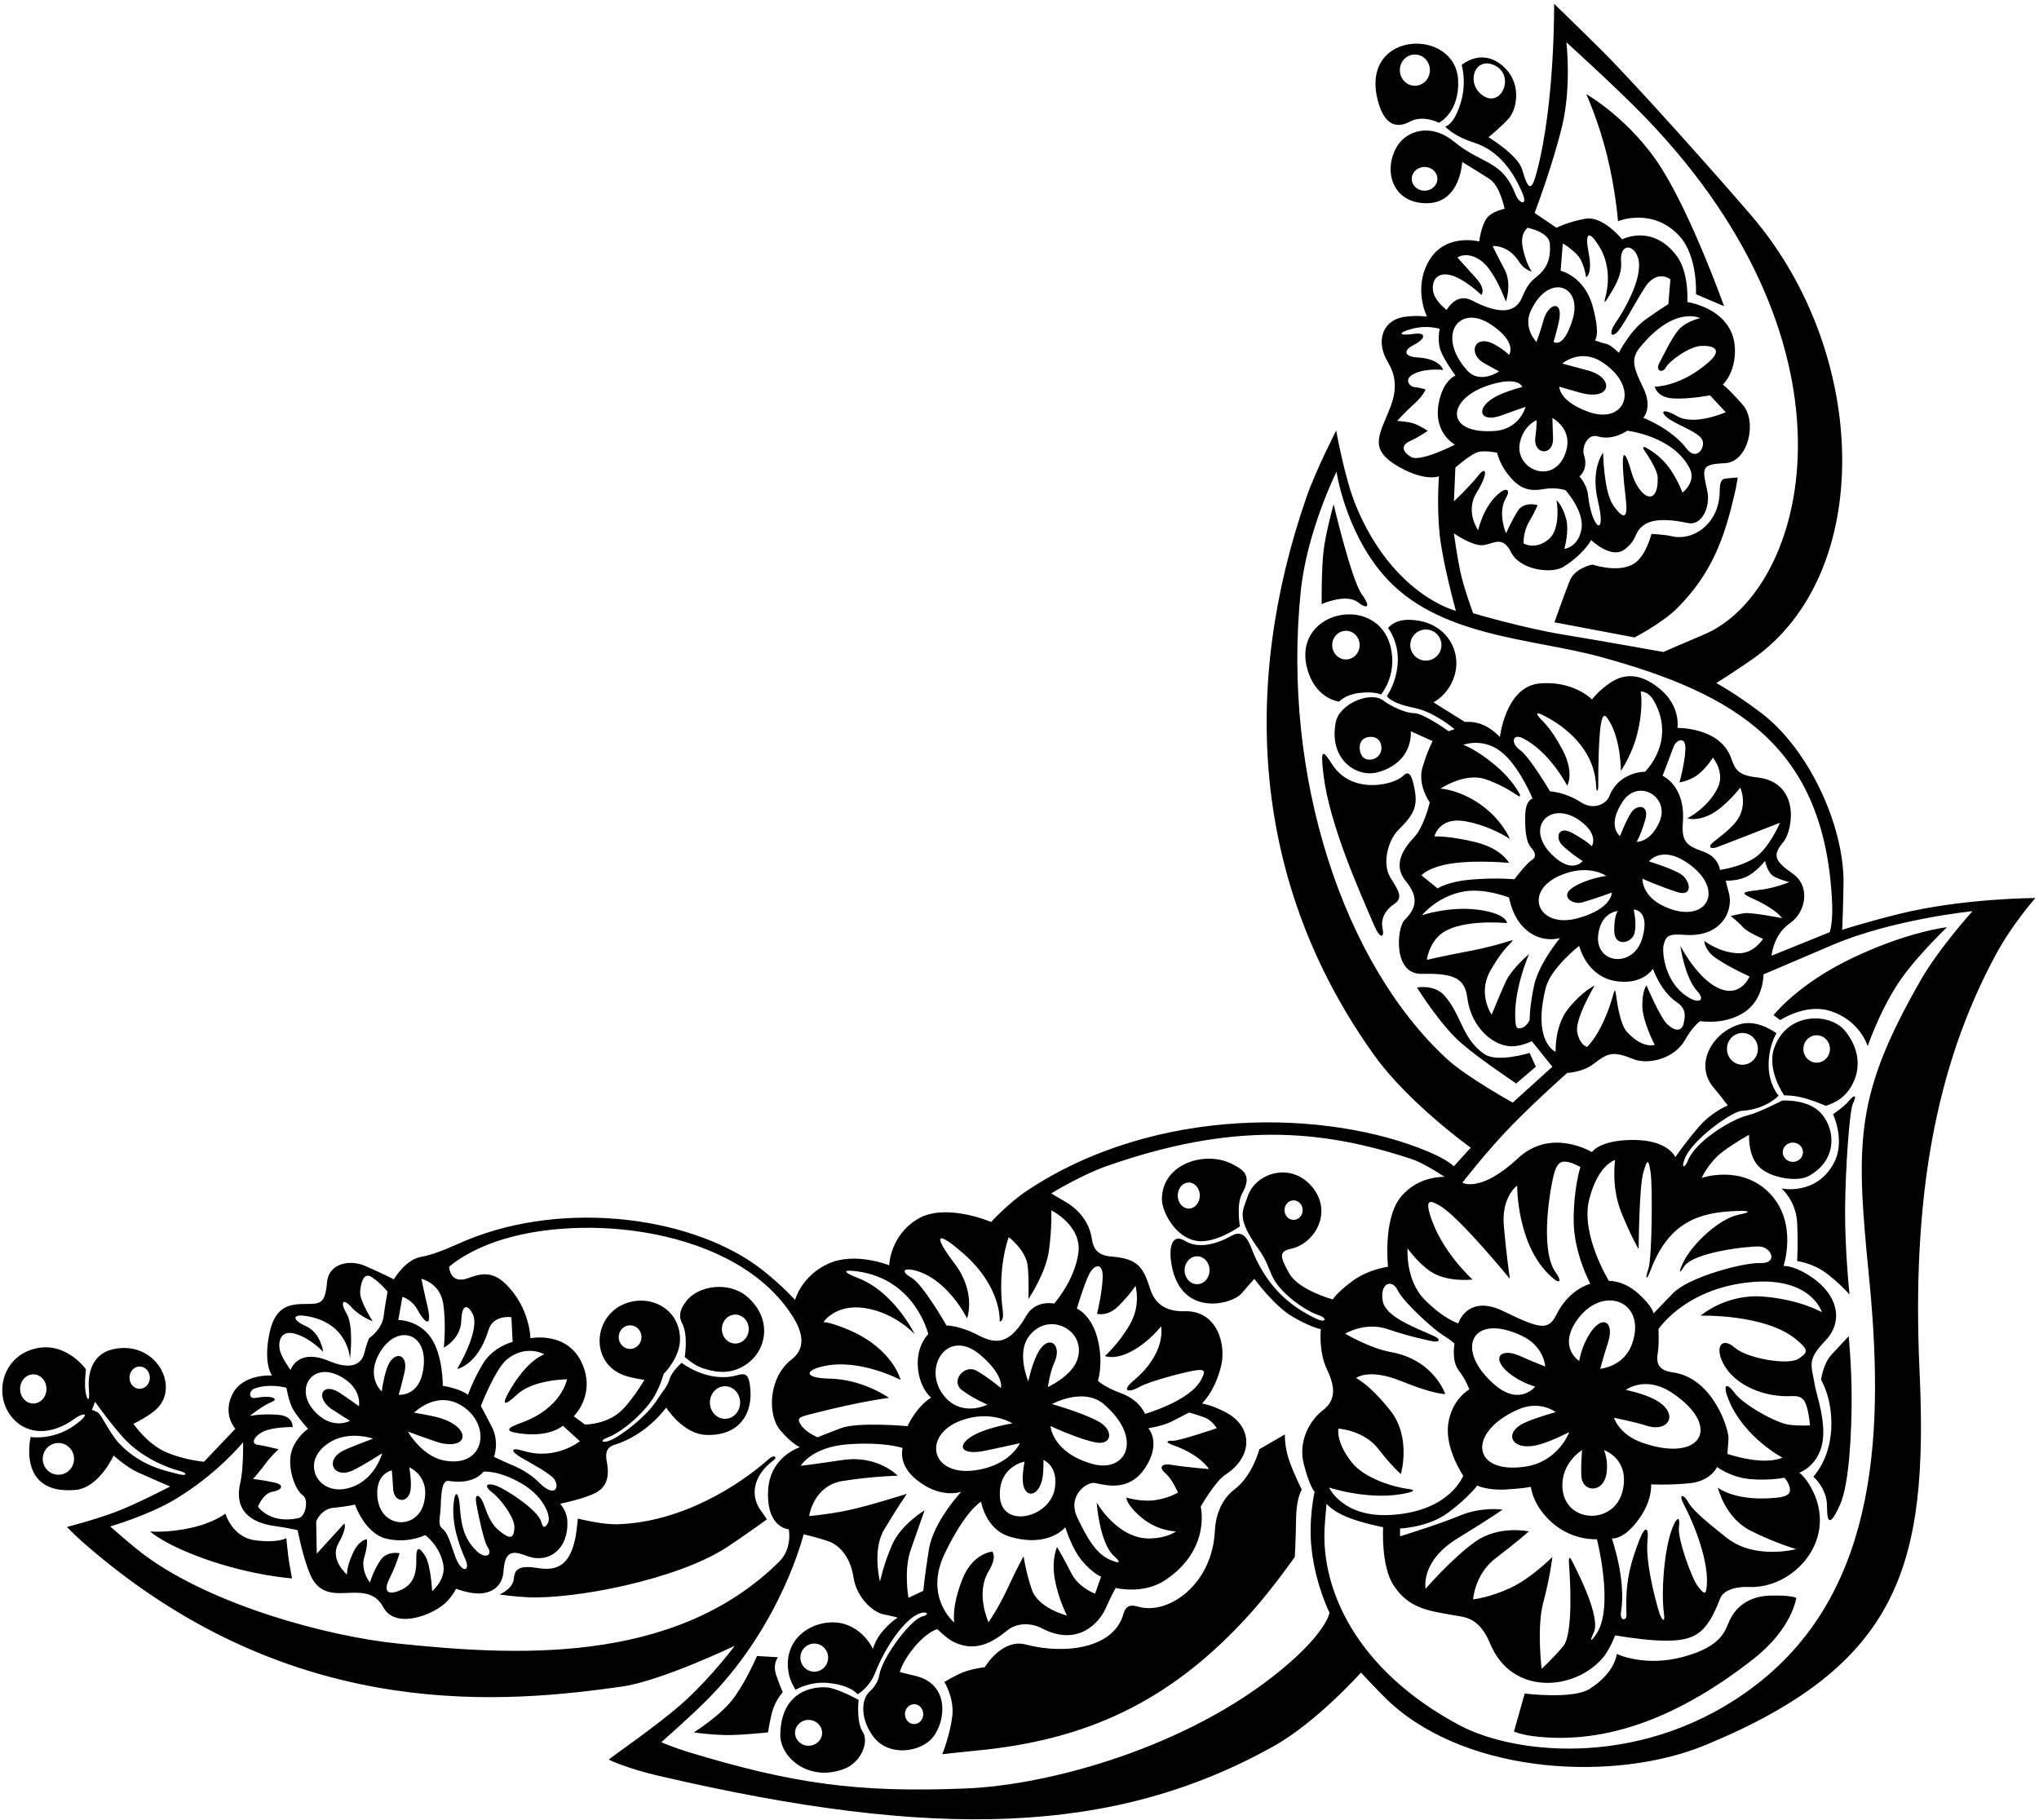 <?xml version="1.0" encoding="UTF-8"?>
<svg xmlns="http://www.w3.org/2000/svg" xmlns:xlink="http://www.w3.org/1999/xlink" width="494pt" height="441pt" viewBox="0 0 494 441" version="1.1">
<g id="surface1">
<path style=" stroke:none;fill-rule:nonzero;fill:rgb(0%,0%,0%);fill-opacity:1;" d="M 493.125 217.625 C 493.125 217.625 475.414 217.645 459.844 221.539 C 451.844 223.539 446.324 225.324 446.324 225.324 C 446.324 225.324 446.621 217.82 446.641 213.82 C 446.703 199.973 438.242 181.539 426.703 172.773 C 420.453 168.023 415.824 165.523 415.824 165.523 C 415.824 165.523 419.762 163.078 424.453 159.824 C 454.285 139.121 452.922 85.789 424.477 52.438 C 417.227 43.938 396.23 20.309 387.969 12.129 C 379.711 3.949 376.523 0.926 376.523 0.926 C 376.523 0.926 376.773 24.824 372.344 41.598 C 371.164 46.059 370.387 46.711 368.773 41.074 C 367.773 37.574 360.625 33.25 360.625 33.25 C 360.625 33.25 363.434 30.996 365.5 28.75 C 367.566 26.504 369.004 19.59 363.445 15.473 C 358.523 11.824 354.125 15.75 354.125 15.75 C 354.125 15.75 355.5 20.125 353.75 25.375 C 352 30.625 350.125 30.625 350.125 30.625 C 350.125 30.625 351.812 32.852 357.27 34.621 C 363.273 36.574 366.773 41.824 368.906 46.949 C 370.176 49.996 368.047 49.301 367.273 47.324 C 363.879 38.605 359.277 40.066 352.273 34.324 C 346.535 29.621 340.613 31.719 338.375 35.625 C 335.043 41.438 337.375 49.25 345.625 49.25 C 353.875 49.25 354.25 39.25 354.25 39.25 C 354.25 39.25 358.262 41.672 360.875 43.375 C 363.488 45.078 364.523 50.625 364.523 50.625 C 364.523 50.625 361.438 51.121 360.125 53 C 358.812 54.879 358.379 58.516 358.379 58.516 C 358.379 58.516 350.25 56.375 346.25 63.125 C 342.25 69.875 345.727 76.727 345.727 76.727 C 345.727 76.727 343.023 76.324 340.023 76.824 C 335.078 77.648 333.145 82.574 336.25 87.75 C 337.75 90.25 338.75 93.5 337 98.25 C 334.387 105.344 331.07 108.738 339.125 113.25 C 345.375 116.75 348.625 115.426 348.625 115.426 C 348.625 115.426 348.07 122.328 348.773 129.324 C 349.48 136.324 352.727 148.023 352.727 148.023 C 352.727 148.023 337.523 144.324 328.52 122.578 C 325.777 115.961 323.727 104.324 323.727 104.324 C 323.727 104.324 318.758 114.027 316.508 120.527 C 300.633 166.391 303.234 214.297 333.023 255.824 C 341.273 267.324 356.324 278.125 356.324 278.125 L 352.227 282.625 C 352.227 282.625 350.773 281.074 346.023 279.074 C 321.867 268.902 280.016 267.746 248.773 288.574 C 244.273 291.574 240.125 296.125 240.125 296.125 C 240.125 296.125 229.125 291.375 222.375 295.375 C 215.625 299.375 215.426 306.625 215.426 306.625 C 215.426 306.625 207.125 303.25 200.625 306.25 C 194.125 309.25 192.625 315.023 192.625 315.023 C 192.625 315.023 189.734 311.758 184.961 307.953 C 168.648 294.949 137.262 290.562 113.035 300.539 C 110.34 301.648 105.855 303.914 102.023 304.574 C 98.195 305.234 95.426 310.023 95.426 310.023 C 95.426 310.023 92.57 308.562 88.57 306.812 C 84.57 305.062 79.641 306.277 79.25 310.625 C 78.75 316.168 77.656 315.957 73.625 316 C 69.594 316.043 66.375 316.875 65.125 323.875 C 63.875 330.875 65.926 333.324 65.926 333.324 C 65.926 333.324 58.824 332.824 56.324 337.824 C 53.824 342.824 57.027 346.227 57.027 346.227 L 49.426 354.227 C 49.426 354.227 44.582 353.836 40.082 351.836 C 35.582 349.836 32.324 345.027 32.324 345.027 C 32.324 345.027 36.922 342.879 38.652 340.668 C 43.215 334.855 37.055 324.656 27.23 326.996 C 21.98 328.246 21.277 333.449 21.527 336.449 C 21.777 339.449 21.324 339.824 20.824 337.824 C 20.324 335.824 20.824 331.824 20.824 331.824 C 20.824 331.824 15.789 324.68 8.039 326.93 C 0.289 329.18 -1.523 338.309 2.977 343.559 C 6.832 348.059 12.938 347.582 18.027 343.824 C 19.922 342.426 22.066 342.16 19.074 344.633 C 13.453 349.273 7.426 348.227 7.426 348.227 C 7.426 348.227 4.023 362.324 18.281 361.055 C 24.008 360.543 27.527 352.727 27.527 352.727 C 27.527 352.727 30.66 355.555 33.41 356.805 C 36.16 358.055 41.227 360.227 41.227 360.227 C 41.227 360.227 33.195 364.434 28.043 366.379 C 22.895 368.324 16.227 370.027 16.227 370.027 C 16.227 370.027 18.195 372.348 24.945 377.848 C 73.496 417.406 122.691 412.664 150.652 408.715 C 160.148 407.375 178.023 398.824 178.023 398.824 C 178.023 398.824 172.68 405.98 166.18 411.98 C 159.68 417.98 147.273 426.273 147.523 426.426 C 147.773 426.574 152.027 428.57 159.527 430.32 C 226.453 445.938 269.797 444.742 308.43 423.246 C 318.969 417.383 329.727 405.324 329.727 405.324 C 329.727 405.324 334.621 410.609 337.016 412.773 C 356.207 430.133 391.535 431.824 413.152 422.898 C 460.113 403.508 467.234 379.531 465.062 332.324 C 463.145 290.637 468.801 258.645 483.539 231.336 C 487.562 223.875 493.125 217.625 493.125 217.625 Z M 362.156 15.859 C 367.254 18.355 363.602 26.566 358.992 22.957 C 355.062 19.883 357.434 13.551 362.156 15.859 Z M 345.137 46.211 C 343.422 46.211 342.031 44.922 342.031 43.336 C 342.031 41.746 343.422 40.457 345.137 40.457 C 346.852 40.457 348.242 41.746 348.242 43.336 C 348.242 44.922 346.852 46.211 345.137 46.211 Z M 8.066 340.117 C 6.301 340.117 4.871 338.535 4.871 336.582 C 4.871 334.629 6.301 333.047 8.066 333.047 C 9.828 333.047 11.258 334.629 11.258 336.582 C 11.258 338.535 9.828 340.117 8.066 340.117 Z M 14.152 357.371 C 12.055 357.371 10.355 355.648 10.355 353.527 C 10.355 351.402 12.055 349.68 14.152 349.68 C 16.246 349.68 17.945 351.402 17.945 353.527 C 17.945 355.648 16.246 357.371 14.152 357.371 Z M 351.25 66.625 C 354.625 67.375 358.898 71.449 358.898 71.449 C 358.898 71.449 360.152 70.199 357.527 67.324 C 354.902 64.449 353.102 62.398 353.102 62.398 C 353.102 62.398 355.375 60.75 358.75 63.125 C 362.125 65.5 364.844 73.094 364.844 73.094 C 364.844 73.094 366.375 68.75 364.5 65.25 C 362.762 62.004 361.625 59.625 361.625 59.625 C 361.625 59.625 365.375 59.25 368 63.375 C 369.332 65.469 371.102 65.801 371.102 65.801 C 371.102 65.801 369.605 63.754 368.875 59.75 C 368.277 56.48 370.102 55.199 370.102 55.199 C 370.102 55.199 375.324 56.164 375.5 59.125 C 375.727 62.875 374.789 65.055 372.148 67.199 C 370.934 68.188 370.121 68.863 368.746 72.113 C 367.371 75.363 364.023 76.699 356.648 72.824 C 352.758 70.781 350.508 75.105 350.508 75.105 C 350.508 75.105 347.75 73.125 347.25 70.75 C 346.75 68.375 347.875 65.875 351.25 66.625 Z M 384.898 61.324 C 383.898 56.199 384.984 55.848 387.25 59.375 C 390.379 64.242 389.652 69.449 388.918 72.172 C 388.598 73.359 388.73 73.492 389.328 72.52 C 390.582 70.488 393.09 67.012 392.75 63.375 C 392.387 59.488 395.23 58.887 396.625 61.875 C 398.598 66.098 394.117 74.324 391.273 78.449 C 389.836 80.547 390.273 81.871 391.625 80.672 C 392.973 79.473 395.332 74.762 398.375 69.875 C 401.418 64.988 404.699 67.699 404.699 67.699 L 404.199 73.699 C 404.199 73.699 402.625 74.625 398.75 77.375 C 394.875 80.125 392.199 85.5 392.199 85.5 C 392.199 85.5 390.27 83.535 389.148 83.324 C 388.031 83.113 386.371 82.461 386.371 82.461 C 386.371 82.461 387.844 81.508 385.875 74.25 C 383.891 66.934 378.102 65.602 378.102 65.602 L 378.625 59 C 378.625 59 380.176 59.801 382 61.625 C 383.824 63.449 384.273 67.199 384.273 67.199 C 384.273 67.199 385.898 66.449 384.898 61.324 Z M 403.625 89 C 404.453 87.461 409.273 83.949 412.148 83.824 C 415.023 83.699 417.617 84.578 413.898 87.824 C 407.023 93.824 400.898 93.699 400.898 93.699 C 400.898 93.699 401.395 96.297 405.27 96.547 C 409.145 96.797 414.301 95.801 414.301 95.801 L 418.102 99.898 C 418.102 99.898 410.5 103.25 406.375 100.875 C 402.25 98.5 402.094 100.129 404.719 101.754 C 407.344 103.379 411.402 104.766 412.375 106.5 C 413.348 108.234 411.094 111.957 408.629 108.723 C 404.898 103.824 398.125 101.25 398.125 101.25 C 398.125 101.25 400.453 98.824 398.16 94.07 C 395.867 89.316 394.934 87.105 397.293 84.215 C 405.727 73.875 411.898 77.102 411.898 77.102 C 411.898 77.102 409.148 77.699 407.273 79.324 C 405.398 80.949 402.988 86.176 401.988 88.027 C 400.988 89.879 402.797 90.543 403.625 89 Z M 398.422 109.18 C 399.629 110.953 401.598 114.094 401.625 115.75 C 401.75 123.25 397.023 120.574 395.273 114.449 C 393.242 107.34 392.5 109.25 393.875 120.75 C 394.461 125.633 393.504 126.184 390.875 122.5 C 388.543 119.23 388.398 109.699 388.398 109.699 C 388.398 109.699 385.273 113.574 387.148 121.449 C 389.34 130.652 385.605 128.211 384.719 119.805 C 384.469 117.43 382.656 115.449 382.656 115.449 C 382.656 115.449 384.902 113.789 383.773 110.348 C 383.125 108.375 384.637 104.977 387.125 105.75 C 390.75 106.875 394.25 104.375 394.25 104.375 C 394.25 104.375 405.34 105.621 409.375 113.5 C 411.047 116.766 407.625 119.375 407.625 119.375 C 407.625 119.375 406.148 115.449 403.898 112.699 C 402.145 110.555 400.148 109.23 398.859 108.523 C 398.035 108.074 397.887 108.395 398.422 109.18 Z M 379.398 125.574 C 378.523 122.449 377.102 121.199 377.102 121.199 C 377.102 121.199 378.375 128.125 375.125 130.75 C 371.875 133.375 369.148 131.699 369.148 131.699 C 369.148 131.699 368.898 129.074 370.523 126.324 C 372.148 123.574 372.5 122.398 372.5 122.398 C 372.5 122.398 369.23 121.418 367.73 123.793 C 366.23 126.168 364.875 129.25 364.875 129.25 C 364.875 129.25 362.703 124.234 364.898 120.574 C 366.023 118.699 364.961 118.203 363.598 119.215 C 359.41 122.316 358.125 128.5 358.125 128.5 C 358.125 128.5 354.875 124 357.75 119.375 C 360.625 114.75 360.152 112.676 358.172 115.223 C 356.148 117.824 352.25 121.5 352.25 121.5 L 352.602 113.301 C 352.602 113.301 356.5 109.867 358.25 109.5 C 360 109.133 362.699 109.699 362.699 109.699 C 362.699 109.699 363.25 112.125 365 114.5 C 368.031 118.613 370.453 119.141 374.125 118.5 C 377 118 379.301 118.801 379.301 118.801 C 379.301 118.801 384 124 383.125 128.375 C 382.25 132.75 379 133 379 133 C 379 133 380.273 128.699 379.398 125.574 Z M 359.434 87.934 C 360.66 88.656 363.199 90 363.199 90 C 363.199 90 358.555 93.238 355.43 89.738 C 347.848 81.246 353.508 73.348 361.406 78.758 C 367.754 83.105 365.602 86 365.602 86 C 365.602 86 364.695 84.973 362.32 83.598 C 357.242 80.656 355.508 85.617 359.434 87.934 Z M 360.773 93.324 C 368.113 91.008 368.809 93.785 368.809 93.785 C 368.809 93.785 366.574 94.316 364.027 95.34 C 356.879 98.211 358.074 102.906 364.023 100.574 C 365.355 100.055 369.609 98.594 369.609 98.594 C 369.609 98.594 368.227 104.051 362.023 104.449 C 349.781 105.242 350.555 96.555 360.773 93.324 Z M 376.262 106.242 C 376.215 104.816 376.102 101.301 376.102 101.301 C 376.102 101.301 381.383 103.988 379.25 109.875 C 376.352 117.871 366.68 113.66 368.273 107.074 C 369.273 102.949 372.281 101.828 372.281 101.828 C 372.281 101.828 372.34 103.23 371.98 105.949 C 371.398 110.324 376.398 110.574 376.262 106.242 Z M 384.898 89.824 C 383.527 89.438 378.5 88.102 378.5 88.102 C 378.5 88.102 382.895 84.273 388.184 87.773 C 397.527 93.945 393.742 102.98 384.898 99.824 C 377.652 97.238 377.773 93.699 377.773 93.699 C 377.773 93.699 380.238 94.449 382.887 95.172 C 390.453 97.242 391.199 91.605 384.898 89.824 Z M 380.992 77.457 C 378.723 84.809 376.398 82.824 376.398 82.824 C 376.398 82.824 377.039 80.75 377.648 78.074 C 378.953 72.352 374.922 73.441 373.875 77.875 C 373.547 79.266 372.25 82.875 372.25 82.875 C 372.25 82.875 368.902 79.508 370.895 75.262 C 375.262 65.945 383.535 69.23 380.992 77.457 Z M 341.875 110.75 C 339.676 109.426 339.375 107.875 341.625 106.875 C 343.875 105.875 345.898 104.398 345.898 104.398 C 345.898 104.398 344 103.125 342.5 102.625 C 341 102.125 338.5 102 338.5 102 C 338.5 102 340.5 99.75 342.625 97.875 C 344.75 96 345.398 94.398 345.398 94.398 C 345.398 94.398 344.051 93.914 342.773 93.824 C 341.5 93.734 339.871 91.832 342.75 90.5 C 345.629 89.168 349.648 89.641 349.648 89.641 C 349.648 89.641 349.004 86.961 343.5 86.625 C 340.113 86.418 339.855 84.926 342.602 83.539 C 345.348 82.152 345.773 80.422 342.398 80.922 C 339.023 81.422 338.352 80.684 342.102 79.684 C 345.852 78.684 348.801 79.699 348.801 79.699 C 348.801 79.699 348.148 82.574 349.023 84.949 C 349.898 87.324 352.625 91 352.625 91 C 352.625 91 350.125 91.875 348.875 96.375 C 346.57 104.672 352.5 107.75 352.5 107.75 C 352.5 107.75 344.074 112.074 341.875 110.75 Z M 352.25 129.25 C 352.25 129.25 356.383 132.16 359 132.125 C 361.617 132.09 363.875 129.375 366.125 133.875 C 368.254 138.133 375.883 139.129 378.75 137.375 C 383.633 134.391 385.5 130.875 385.5 130.875 C 385.5 130.875 390.375 135.625 393.625 133.125 C 396.875 130.625 395.695 129.18 398.191 127.289 C 400.688 125.402 405.41 125.992 408.91 126.742 C 412.41 127.492 414.449 122.695 413.629 118.945 C 412.422 113.422 412.008 112.504 417.875 112.25 C 423.625 112 425.75 102.125 422.25 98.125 C 418.75 94.125 417.398 93.199 417.398 93.199 C 417.398 93.199 419.75 91.125 420.25 86.625 C 421.547 74.957 408.801 73.199 408.801 73.199 C 408.801 73.199 409.305 66.012 406.125 61.875 C 400.215 54.184 393 58 393 58 C 393 58 388.375 52.25 384.125 53 C 379.875 53.75 377.102 55.199 377.102 55.199 L 371.801 51.602 C 371.801 51.602 376.25 39.875 378.5 30.375 C 380.75 20.875 379.5 10.25 379.5 10.25 C 379.5 10.25 391.855 21.434 398.605 28.434 C 453.367 85.223 437.711 143.242 412.867 153.754 C 408.012 155.809 402.988 157.996 402.988 157.996 C 402.988 157.996 388.477 155.383 378.648 153.766 C 368.824 152.148 356.898 148.602 356.898 148.602 C 356.898 148.602 354.711 142.699 353.84 138.699 C 352.969 134.699 352.25 129.25 352.25 129.25 Z M 350.648 256.699 C 325.609 233.738 310.48 188.344 315.148 143.199 C 316.648 128.699 323.801 114.301 323.801 114.301 C 323.801 114.301 325.855 128.527 335.16 139.316 C 348.168 154.402 371 154.613 387.66 159.156 C 420.641 168.152 442.148 180.949 443.871 218.699 C 444.102 223.699 443.301 225.898 443.301 225.898 L 429.199 231.602 C 429.199 231.602 429.625 226.5 433.625 223.75 C 437.625 221 438.625 214.75 434.375 211.75 C 430.125 208.75 429.25 207.375 432 204.125 C 434.469 201.211 436.273 189.508 425.625 188.375 C 420.926 187.875 420.375 186.375 419.375 183.625 C 416.672 176.195 406.398 176.398 406.398 176.398 C 406.398 176.398 407.289 171.309 402.289 167.059 C 397.289 162.809 393.25 163.375 390.25 165.375 C 387.25 167.375 385.699 169.5 385.699 169.5 C 385.699 169.5 381.25 164.875 373 165.625 C 364.75 166.375 363.398 178.602 363.398 178.602 C 363.398 178.602 361.648 176.699 359.398 175.699 C 357.148 174.699 354.898 174.949 354.898 174.949 L 347.301 170.199 C 347.301 170.199 350.973 168.43 352.398 163.699 C 354.285 157.461 350.051 150.203 341.16 150.203 C 337.66 150.203 336.301 152.199 336.301 152.199 C 336.301 152.199 338.898 155.449 338.648 160.449 C 338.398 165.449 336.023 168.637 336.023 168.637 C 336.023 168.637 336.602 170.336 342.773 171.574 C 347.508 172.527 352.398 176.699 352.398 176.699 L 350.965 177.199 C 350.965 177.199 344.898 172.824 342.648 172.824 C 340.398 172.824 336.848 171.059 335.148 169.762 C 332.016 167.375 324.5 170.562 323.625 175 C 321.84 184.059 328.73 188.598 333.875 187.125 C 342.625 184.625 341.801 177.199 341.801 177.199 L 347.102 179.602 C 347.102 179.602 345.883 181.762 344.625 186 C 343.367 190.238 346.398 194.449 346.398 194.449 C 346.398 194.449 345.023 200.324 342.625 202.875 C 340.227 205.426 337.234 209.465 340.582 213.516 C 343.934 217.566 343 220.25 340.25 223 C 338.469 224.781 337.352 236.18 344.5 236 C 352.477 235.801 354.887 237.172 355.5 241.875 C 356.441 249.121 362.102 253.957 366.906 253.523 C 369.266 253.309 371.102 252.301 371.102 252.301 L 376.102 258.5 L 366.5 267.199 C 366.5 267.199 355.352 261.012 350.648 256.699 Z M 422.223 224.629 C 423.352 225.938 427.125 227.5 427.125 227.5 C 427.125 227.5 424.969 231.176 421 231 C 416.445 230.801 412.898 228 412.898 228 C 412.898 228 412.992 230.305 415.648 232.137 C 419.09 234.512 423.875 236.625 423.875 236.625 C 423.875 236.625 421.328 242.895 414.875 238.625 C 410.438 235.688 407.102 229.199 407.102 229.199 C 407.102 229.199 408.152 236.895 411.25 240.25 C 413.141 242.297 411.711 243.211 409.375 241.875 C 403.059 238.266 402.73 230.434 403.02 229.156 C 403.578 226.656 404.336 226.273 408.273 226.551 C 417.062 227.164 420.105 220.652 418.832 216.266 C 418.344 214.574 418.102 213.398 418.102 213.398 C 418.102 213.398 420.648 213.574 423.023 212.512 C 425.398 211.449 427.625 208.625 427.625 208.625 C 427.625 208.625 428.188 211.5 429.75 212.375 C 431.312 213.25 433.5 213.75 433.5 213.75 C 433.5 213.75 430.094 215.246 425.973 215.699 C 421.852 216.156 421.645 216.402 424.832 217.844 C 430.453 220.379 431.75 222.5 431.75 222.5 C 431.75 222.5 424.328 221.023 422.523 221.309 C 420.719 221.594 419.301 222 419.301 222 C 419.301 222 421.094 223.32 422.223 224.629 Z M 400.898 253.199 C 400.898 253.199 397.965 254.289 394.125 250 C 392.641 248.34 391.852 243.672 391.512 241.016 C 391.363 239.871 391.191 239.73 390.906 240.816 C 390.523 242.27 389.82 244.543 388.633 247.223 C 386.551 251.902 384.5 253.699 384.5 253.699 C 384.5 253.699 382.75 253.312 382.125 250.125 C 381.5 246.938 386.34 238.824 386.34 238.824 C 386.34 238.824 383.438 240.125 380 244.375 C 376.562 248.625 376.898 254.898 376.898 254.898 C 376.898 254.898 371.18 252.598 374.5 239.375 C 375.691 234.625 382.602 229.199 382.602 229.199 C 382.602 229.199 384.336 236.844 391.832 237.812 C 398.145 238.625 400.465 234.762 400.465 234.762 C 400.465 234.762 402.316 240.254 406.25 242.875 C 408.789 244.566 408.207 246.645 407.875 248.125 C 407.539 249.625 406.051 250.344 403.75 248 C 402.156 246.379 398.898 238.801 398.898 238.801 C 398.898 238.801 397.84 240.012 397.898 243.824 C 397.965 247.637 400.898 253.199 400.898 253.199 Z M 370.602 247.199 C 370.602 247.199 369.852 248.75 368.773 249.074 C 367.699 249.398 367.332 249.203 367.195 247.953 C 366.383 240.387 370.461 231.199 370.461 231.199 C 370.461 231.199 366.25 234.688 364.75 238 C 363.25 241.312 361.395 245.887 361.395 245.887 C 361.395 245.887 357.938 240.938 361 235.375 C 363.004 231.734 364.957 229.527 366.062 228.438 C 366.648 227.863 366.59 227.75 365.836 227.996 C 364.121 228.551 360.637 229.586 356.09 230.449 C 349.523 231.699 345.699 232.602 345.699 232.602 C 345.699 232.602 346 229.5 348.375 227 C 352.734 222.41 365.102 223.699 365.102 223.699 C 365.102 223.699 365.148 221.398 358.148 220.465 C 351.148 219.523 344.5 221.801 344.5 221.801 C 344.5 221.801 348.309 217.047 354.875 216 C 359.852 215.207 365.602 217.5 365.602 217.5 C 365.602 217.5 366.293 221.906 369.148 224.762 C 373.273 228.887 377.965 227.301 377.965 227.301 C 377.965 227.301 372.758 233.527 371.633 238.965 C 370.508 244.402 370.602 247.199 370.602 247.199 Z M 357.465 204.074 C 351.09 202.512 347.52 202.691 347.52 202.691 C 347.52 202.691 348.637 197.934 354.875 199 C 361.113 200.066 365.801 203.301 365.801 203.301 C 365.801 203.301 363.965 198.699 358.773 195.012 C 353.59 191.324 349 191.102 349 191.102 C 349 191.102 354.758 187.234 359.625 188.75 C 363.012 189.805 366.078 191.691 367.633 192.742 C 368.312 193.199 368.5 192.984 368.016 192.133 C 367.156 190.621 365.395 188.051 362.273 185.449 C 357.398 181.387 354.5 180.5 354.5 180.5 C 354.5 180.5 359.668 178.461 364.375 182.75 C 368.398 186.418 371.301 193.5 371.301 193.5 C 371.301 193.5 369.664 193.891 369.539 197.266 C 369.414 200.641 369.684 203.961 370.84 205.262 C 371.992 206.562 372.34 207.699 371.09 208.449 C 369.84 209.199 366.898 213.074 366.898 213.074 C 366.898 213.074 362.59 212.637 356.59 213.137 C 350.59 213.637 348.301 215.301 348.301 215.301 L 344.398 212.137 C 344.398 212.137 345.188 210.93 348.75 209.875 C 354.875 208.062 365.602 209.102 365.602 209.102 C 365.602 209.102 363.84 205.637 357.465 204.074 Z M 378.59 181.762 C 375.648 176.137 373.59 174.699 372.84 173.762 C 372.09 172.824 372.398 172.637 373.465 173.137 C 379.078 175.781 386.336 181.551 386.691 190.441 C 386.754 192.004 387.215 191.949 387.215 190.512 C 387.215 187.836 387.242 176.34 388.199 174.07 C 388.699 172.883 389.207 173.637 389.855 174.688 C 392.734 179.352 392.699 186.801 392.699 186.801 C 392.699 186.801 395.309 183.121 396.629 177.961 C 398.273 171.512 397.5 167.602 397.5 167.602 C 397.5 167.602 399.32 167.293 400.82 170.043 C 406.125 179.77 398.527 187.035 398.527 187.035 C 398.527 187.035 396.414 186.918 393.914 188.293 C 391.414 189.668 390.332 191.793 389.832 193.105 C 389.332 194.418 386.434 196.641 382.965 194.387 C 379.164 191.922 375.527 191.766 375.527 191.766 C 375.527 191.766 370.59 183.387 368.273 181.762 C 365.965 180.137 366.391 177.66 368.875 178.875 C 375.406 182.07 379.699 190.398 379.699 190.398 C 379.699 190.398 381.523 187.387 378.59 181.762 Z M 411.773 187.387 C 413.84 185.574 415 183.602 415 183.602 C 415 183.602 418.027 187.191 416.125 191 C 413.688 195.875 408.801 198.301 408.801 198.301 C 408.801 198.301 411.023 199.137 414.523 197.324 C 418.023 195.512 421.625 190.875 421.625 190.875 C 421.625 190.875 423.68 195.305 420.5 199.25 C 418.754 201.422 415.754 203.445 414.754 204.379 C 413.941 205.145 414.32 205.805 415.75 205.375 C 416.586 205.125 431.25 199.375 431.25 199.375 C 431.25 199.375 428.652 205.559 425.125 207.875 C 421.66 210.148 416.699 210.801 416.699 210.801 C 416.699 210.801 416.449 207.723 412.715 206.387 C 408.766 204.98 407.34 204.137 407.715 199.262 C 408.395 190.391 402.801 188 402.801 188 C 402.801 188 404.812 182.777 405.438 181.027 C 406.062 179.277 408.434 178.227 408.336 181.512 C 408.234 184.801 406.898 189.602 406.898 189.602 C 406.898 189.602 409.715 189.199 411.773 187.387 Z M 408.773 209.074 C 418.547 215.754 413.258 224.461 403.004 219.559 C 397.703 217.023 397.922 212.949 397.922 212.949 C 397.922 212.949 402.066 214.777 406.215 216.137 C 410.359 217.5 409.488 213.395 407.398 211.949 C 405.312 210.508 399.512 208.742 399.512 208.742 C 399.512 208.742 402.504 204.789 408.773 209.074 Z M 378.449 204.773 C 380.117 206.492 383.434 208.668 383.434 208.668 C 383.434 208.668 380.855 212.059 375.84 206.949 C 369.277 200.27 375.797 193.668 382.965 199.012 C 387.402 202.324 385.668 205.07 385.668 205.07 C 385.668 205.07 384.609 203.922 381.023 201.906 C 377.441 199.891 376.781 203.059 378.449 204.773 Z M 377.719 212.27 C 384.789 209.09 389.148 212.262 389.148 212.262 C 389.148 212.262 384.727 212.812 381.223 214.965 C 377.719 217.117 380.965 219.324 383.273 218.699 C 385.586 218.078 390.5 216.301 390.5 216.301 C 390.5 216.301 390.641 220.207 382.273 222.512 C 372.691 225.156 368.984 216.199 377.719 212.27 Z M 387.215 226.449 C 387.898 220.953 391.984 220.77 391.984 220.77 C 391.984 220.77 391.07 221.586 391.09 225.512 C 391.105 229.625 395.297 228.559 395.965 226.262 C 396.633 223.965 395.801 220.398 395.801 220.398 C 395.801 220.398 399.863 220.441 397.898 227.324 C 395.781 234.762 386.312 233.668 387.215 226.449 Z M 395.215 196.891 C 393.902 198.891 392.5 202.602 392.5 202.602 C 392.5 202.602 389.188 200.328 393.082 194.32 C 396.906 188.422 404.742 193.156 402.023 199.223 C 399.758 204.277 396.5 204 396.5 204 C 396.5 204 397.391 202.715 398.574 198.777 C 399.766 194.84 396.527 194.891 395.215 196.891 Z M 345.453 160.09 C 343.367 160.09 341.68 158.398 341.68 156.316 C 341.68 154.234 343.367 152.547 345.453 152.547 C 347.535 152.547 349.223 154.234 349.223 156.316 C 349.223 158.398 347.535 160.09 345.453 160.09 Z M 334.688 181.262 C 334.688 182.93 333.387 184.09 331.801 184.09 C 330.219 184.09 329.414 182.797 329.414 181.129 C 329.414 179.465 330.52 178.559 332.102 178.559 C 333.684 178.559 334.688 179.594 334.688 181.262 Z M 365.801 309.898 C 365.801 309.898 364.969 304.199 364.344 297.074 C 363.719 289.949 367.574 287.32 367.574 287.32 C 367.574 287.32 367.406 301.898 375.898 309.449 C 378.148 311.449 378.34 310.324 376.965 308.449 C 372.832 302.812 375.676 287.176 376.613 284.086 C 377.523 281.078 378.902 281.422 380.027 281.625 C 381.152 281.832 382.898 282.801 382.898 282.801 C 382.898 282.801 381.262 287.703 381.262 295.703 C 381.262 303.703 385.301 311.102 385.301 311.102 C 385.301 311.102 380.23 312.285 377.125 318.5 C 375.125 322.5 373.246 322.121 364.25 317.75 C 355.492 313.492 353.301 320.699 353.301 320.699 C 353.301 320.699 349.688 319.598 345.062 314.848 C 340.438 310.098 341.023 302.516 341.023 302.516 C 341.023 302.516 343.398 305.949 346.523 308.074 C 350.582 310.836 356.773 310.074 356.773 310.074 C 356.773 310.074 349.148 303.297 346.445 294.328 C 345.234 290.312 346.828 290.977 348.965 292.262 C 353.773 295.156 365.801 309.898 365.801 309.898 Z M 392.766 293.703 C 395.227 299.816 397 302.699 397 302.699 C 397 302.699 397.117 287.711 398.117 284.211 C 399.117 280.711 399.387 280.82 399.895 284.062 C 400.402 287.309 400.254 304.824 399.379 307.449 C 398.504 310.074 398.895 310.445 399.836 307.949 C 404.254 296.258 411.402 293.75 420.906 293.453 C 424.109 293.355 424.355 293.738 421.23 294.363 C 416.441 295.32 409.887 301.57 407.812 305.906 C 406.438 308.781 407.059 308.535 407.934 307.035 C 410.047 303.41 423.785 301.941 426.277 302.062 C 429.148 302.199 430.898 306.199 426.523 306.074 C 422.148 305.949 409.148 309.512 405.398 313.324 C 401.652 317.141 400.602 318.301 400.602 318.301 C 400.602 318.301 400.523 316.699 396.898 313.449 C 393.273 310.199 389.801 310.398 389.801 310.398 C 389.801 310.398 382.891 299.199 385.016 290.699 C 387.141 282.199 391.301 281.102 391.301 281.102 C 391.301 281.102 390.309 287.59 392.766 293.703 Z M 435.148 324.574 C 438.148 327.074 438.199 327.664 435.699 329.289 C 433.199 330.914 423.273 329.199 420.273 326.574 C 417.273 323.949 415.523 326.199 417.273 329.949 C 420.105 336.016 427.996 338.637 433.898 338.324 C 436.273 338.199 437.16 338.82 437.785 341.07 C 438.41 343.32 438.5 345.402 438.5 345.402 C 438.5 345.402 436.77 345.598 433.645 345.289 C 430.52 344.984 422.398 340.449 420.273 337.574 C 418.148 334.699 417.273 335.574 418.898 339.449 C 422.648 348.391 431.824 353.227 431.824 353.227 C 431.824 353.227 430.285 354.078 426.773 353.949 C 422.887 353.809 418.496 352.316 418.496 352.316 C 418.496 352.316 418.648 350.699 418.773 348.699 C 418.918 346.402 415.008 333.871 405.273 332.574 C 401.523 332.074 401.266 330.074 401.641 327.824 C 402.016 325.574 401.801 322.102 401.801 322.102 C 401.801 322.102 408.027 312.535 423.402 310.785 C 438.777 309.035 441.398 318 441.398 318 C 441.398 318 436.145 314.914 427.148 314.199 C 418.156 313.484 412.023 318.824 412.023 318.824 C 412.023 318.824 427.711 318.375 435.148 324.574 Z M 407.898 364.449 C 410.891 370.156 413.926 378.551 413.531 384.082 C 413.355 386.531 412.938 386.469 411.383 384.461 C 409.828 382.457 406.391 372.828 406.766 370.078 C 407.141 367.328 406.246 367.586 405.246 370.086 C 403.102 375.453 402.441 386.141 403.141 391.078 C 403.387 392.828 402.969 393.137 402.152 391.262 C 401.891 390.656 398.527 379.355 399.148 373.324 C 399.523 369.699 398.43 370 397.273 372.949 C 394.762 379.375 393.738 383.871 394.062 391.199 C 394.137 392.902 392.363 392.922 392.742 390.578 C 394.023 382.699 390.5 372.801 390.5 372.801 C 390.5 372.801 393.438 373.352 397.273 367.824 C 400.398 363.324 400.023 359.699 400.023 359.699 C 400.023 359.699 404.023 359.949 409.273 359.449 C 414.523 358.949 416 355.5 416 355.5 C 416 355.5 419.398 358.074 424.148 358.449 C 428.898 358.824 432.301 358.102 432.301 358.102 C 432.301 358.102 433.184 358.934 433.559 360.309 C 433.934 361.684 433.523 362.645 430.398 362.949 C 420.277 363.945 416.199 360.5 416.199 360.5 C 416.199 360.5 417.898 367.824 424.148 370.949 C 430.398 374.074 435.199 375.402 435.199 375.402 C 435.199 375.402 425.223 378.066 418.398 372.699 C 411.578 367.336 409.773 365.449 408.898 363.824 C 408.023 362.199 406.523 361.824 407.898 364.449 Z M 381.398 379.324 C 380.273 376.949 379.953 376.828 380.168 379.574 C 380.383 382.324 381.23 395.926 378.73 398.926 C 376.23 401.926 373.5 404.402 373.5 404.402 C 373.5 404.402 372.273 394.324 373.898 388.324 C 375.523 382.324 376.102 377.301 376.102 377.301 C 376.102 377.301 371.023 382.449 365.898 384.824 C 360.773 387.199 356.898 387.574 356.898 387.574 C 356.898 387.574 357.273 381.449 362.398 377.574 C 367.523 373.699 370.398 371.102 370.398 371.102 C 370.398 371.102 363.273 369.574 357.648 373.449 C 352.023 377.324 345.398 385 345.398 385 C 345.398 385 344.004 378.41 353.09 372.824 C 362.172 367.238 364.023 365.824 364.023 365.824 C 364.023 365.824 358.965 365.094 353.863 367.219 C 348.762 369.344 339.199 372.301 339.199 372.301 L 339.199 370.402 C 339.199 370.402 345.988 370.18 350.863 366.555 C 355.738 362.93 357.898 360 357.898 360 C 357.898 360 360.273 361.199 364.773 360.949 C 369.273 360.699 370.898 360.301 370.898 360.301 C 370.898 360.301 371.273 364.949 376.273 369.199 C 381.273 373.449 386.898 373 386.898 373 C 386.898 373 391.051 389.27 386.871 395.777 C 385.348 398.152 385.098 397.711 386.098 395.711 C 387.949 392.008 382.223 381.055 381.398 379.324 Z M 341.133 360.809 C 337.684 360.375 330.613 358.305 327.5 354.375 C 323.531 349.363 324.273 346.199 324.273 346.199 C 324.273 346.199 330.398 346.574 333.898 351.074 C 337.398 355.574 339.398 357.199 339.398 357.199 C 339.398 357.199 342 348.375 336.875 341.875 C 331.75 335.375 328.523 333.949 328.523 333.949 C 328.523 333.949 331.523 331.449 339.523 334.699 C 347.523 337.949 350.148 337.824 350.148 337.824 C 350.148 337.824 347.43 329.48 336.875 327.625 C 331.996 326.77 325.898 323.199 325.898 323.199 C 325.898 323.199 330.719 320.223 336.219 322.098 C 341.719 323.973 345.836 324.746 346.648 324.949 C 348.648 325.449 349.434 324.648 347.273 323.699 C 342.148 321.449 335.637 318.957 335 315.25 C 334.25 310.875 337.27 309.828 338.645 312.703 C 340.02 315.578 347.203 322.02 349.246 323.312 C 351.289 324.605 352.398 325.574 352.398 325.574 C 352.398 325.574 351.59 329.699 353.398 332.074 C 355.211 334.453 355.984 336.699 355.984 336.699 C 355.984 336.699 351.75 339 350.875 345 C 350 351 354.5 357.602 354.5 357.602 C 354.5 357.602 351.34 366.312 336.875 367.125 C 325.289 367.777 321.996 360.477 321.996 360.477 C 321.996 360.477 332.461 363.953 341.301 361.699 C 343.293 361.188 342.082 360.93 341.133 360.809 Z M 373.094 350.016 C 376.172 349.137 380.199 347.035 380.199 347.035 C 380.199 347.035 377.625 354.113 369.75 355.375 C 356.648 357.473 355.223 347.121 367.773 341.574 C 373.129 339.211 376.898 342.199 376.898 342.199 C 376.898 342.199 371.906 343.59 369.273 344.824 C 364.016 347.293 366.238 351.977 373.094 350.016 Z M 400.773 339.074 C 397.934 337.605 393.898 336.824 393.898 336.824 C 393.898 336.824 398.656 333.141 405.25 337.625 C 417.477 345.941 411.988 354.605 397.773 349.574 C 392.258 347.621 391.023 343.574 391.023 343.574 C 391.023 343.574 396.129 344.574 398.891 345.48 C 404.41 347.293 407.105 342.352 400.773 339.074 Z M 395.375 325.75 C 393.387 331.254 387.699 331.699 387.699 331.699 C 387.699 331.699 388.629 328.215 389.551 325.457 C 391.398 319.949 387.773 318.074 384.457 324.387 C 382.969 327.219 382.602 329.801 382.602 329.801 C 382.602 329.801 377.449 326.59 381.98 320.023 C 388.141 311.09 399.172 315.234 395.375 325.75 Z M 368.359 328.641 C 363.078 326.227 360.832 329.637 366.762 333.598 C 369.422 335.375 371.949 336.012 371.949 336.012 C 371.949 336.012 368.219 340.797 362.16 335.605 C 352.156 327.027 356.59 317.836 368.875 323.793 C 374.141 326.348 374.375 331.137 374.375 331.137 C 374.375 331.137 371.004 329.852 368.359 328.641 Z M 378.523 360.199 C 378.363 354.348 383.301 351.402 383.301 351.402 C 383.301 351.402 382.98 354.797 383.129 357.703 C 383.332 361.754 388.691 362.012 389.273 356.699 C 389.625 353.52 388.602 351.402 388.602 351.402 C 388.602 351.402 394.938 353.484 393.125 361.25 C 391.133 369.793 378.777 369.211 378.523 360.199 Z M 222.398 308.074 C 229.941 310.52 234.301 319.5 234.301 319.5 C 234.301 319.5 236.617 313.254 231.273 306.199 C 225.934 299.148 226.84 298.062 233.25 303.625 C 242.82 311.93 242.199 320.199 242.199 320.199 C 242.199 320.199 243.312 320.449 242.938 317.574 C 241.562 307.035 244.398 299.801 244.398 299.801 C 244.398 299.801 248.641 303.008 249 306.875 C 249.359 310.754 249.141 314.82 249.141 314.82 C 249.141 314.82 253.398 308.574 254.148 302.949 C 254.898 297.324 254.699 293.301 254.699 293.301 C 254.699 293.301 262.25 297 261.25 303.75 C 260.25 310.5 255.398 315.898 255.398 315.898 C 255.398 315.898 250.91 314.883 248.625 318.875 C 244.75 325.637 241.523 325.949 237.023 323.574 C 232.523 321.199 229.301 321.199 229.301 321.199 C 229.301 321.199 223.641 311.211 220.766 309.586 C 217.891 307.961 219.137 307.016 222.398 308.074 Z M 271.023 316.449 C 273.773 313.699 275.102 311.602 275.102 311.602 C 275.102 311.602 276.492 316.215 273.742 320.965 C 270.992 325.715 267.699 328.602 267.699 328.602 C 267.699 328.602 270.148 329.699 274.398 327.324 C 278.648 324.949 281.301 321.398 281.301 321.398 C 281.301 321.398 282.754 327.797 274.605 334.59 C 271.605 337.09 273.359 337.629 275.984 336.129 C 278.609 334.629 287.496 332.41 289.398 332.117 C 291.898 331.734 292.172 332.125 291.023 334.324 C 288.301 339.551 277.414 342.621 277.414 342.621 C 277.414 342.621 276.148 339.324 271.773 337.699 C 267.398 336.074 266 334.602 266 334.602 C 266 334.602 267.422 330.32 265.922 324.445 C 264.422 318.57 260.898 317.102 260.898 317.102 C 260.898 317.102 262.609 311.316 263.859 308.816 C 265.109 306.316 267.312 305.816 267.148 309.699 C 266.977 313.711 265.777 318.352 265.777 318.352 C 265.777 318.352 268.273 319.199 271.023 316.449 Z M 284.395 350.277 C 290.965 352.637 292.898 356 292.898 356 C 292.898 356 286.898 355.504 284.023 355.004 C 281.148 354.504 280.773 355.699 282.398 357.074 C 284.023 358.449 285.398 361.699 285.398 361.699 C 285.398 361.699 282.898 363.199 279.523 363.574 C 276.148 363.949 272.898 362.898 272.898 362.898 C 272.898 362.898 272.746 364.555 276.621 367.805 C 280.496 371.055 284.898 371.102 284.898 371.102 C 284.898 371.102 283.027 372.691 278.652 372.816 C 270.75 373.039 265.699 364.102 265.699 364.102 C 265.699 364.102 266.359 373.898 269.898 377.074 C 271.734 378.723 271.273 378.949 269.148 378.074 C 265.449 376.551 263.355 372.625 261.008 367.754 C 258.473 362.492 263.297 359.02 265.25 359.375 C 267.727 359.824 273.535 361.723 277.5 355.625 C 281.453 349.543 278.199 346.102 278.199 346.102 C 278.199 346.102 281.73 345.613 284.105 344.363 C 286.48 343.113 288.102 342.301 288.102 342.301 C 288.102 342.301 290.387 342.918 292.023 343.574 C 293.664 344.234 294.801 346.102 294.801 346.102 C 294.801 346.102 285.672 349.207 284.16 349.141 C 282.648 349.078 282.094 349.453 284.395 350.277 Z M 255.559 382.695 C 256.434 387.57 258.5 391.5 258.5 391.5 C 258.5 391.5 251.543 389.754 250 385.25 C 248.457 380.746 248 377.125 248 377.125 C 248 377.125 246.625 379.5 244.25 384.625 C 241.875 389.75 239.5 393.125 239.5 393.125 C 239.5 393.125 236.273 386.184 239.48 380.832 C 241.73 377.082 240.375 376 240.375 376 C 240.375 376 235.629 376.406 233.176 382.652 C 230.426 389.652 231.199 393.199 231.199 393.199 C 231.199 393.199 223.77 387.074 228.895 376.449 C 234.02 365.824 237.699 363.902 237.699 363.902 C 237.699 363.902 238.75 370.625 244.625 372.375 C 254.066 375.188 258.102 370.102 258.102 370.102 C 258.102 370.102 259.68 375.344 262.164 378.25 C 264.898 381.449 266.773 382.074 266.773 382.074 L 265.301 386.199 C 265.301 386.199 261.297 384.727 259.547 381.227 C 257.797 377.727 256.102 374.902 256.102 374.902 C 256.102 374.902 254.684 377.82 255.559 382.695 Z M 216.148 374.324 C 214.023 379.199 213.199 383.301 213.199 383.301 C 213.199 383.301 211.281 375.641 214.156 370.766 C 217.031 365.891 219.699 362 219.699 362 C 219.699 362 210.332 364.988 205.289 366.023 C 200.148 367.074 196.035 367.391 196.035 367.391 C 196.035 367.391 197.039 360.012 204.164 358.887 C 211.289 357.762 217.5 357.602 217.5 357.602 C 217.5 357.602 212.652 352.539 204.152 353.805 C 195.656 355.07 194 355.199 194 355.199 C 194 355.199 196.656 350.613 205.531 349.988 C 214.406 349.363 218.699 350.902 218.699 350.902 C 218.699 350.902 217.398 354.824 222.023 358.574 C 227.938 363.367 232.898 361.5 232.898 361.5 C 232.898 361.5 226.141 368.707 225.055 375.457 C 223.969 382.211 223.699 385.5 223.699 385.5 L 220.102 387.199 C 220.102 387.199 218.895 380.574 220.645 375.574 C 222.395 370.574 224 366 224 366 C 224 366 218.273 369.449 216.148 374.324 Z M 238.539 351.582 C 242.273 350.824 247.098 349.727 247.098 349.727 C 247.098 349.727 245.148 354.199 238.398 355.887 C 225.574 359.094 222.848 347.863 232.902 344.211 C 240.148 341.574 245.285 344.93 245.285 344.93 C 245.285 344.93 240.219 345.727 236.66 347.41 C 231.539 349.836 232.254 352.855 238.539 351.582 Z M 266.02 344.398 C 261.957 342.238 254.875 340.25 254.875 340.25 C 254.875 340.25 262.535 336.008 267.512 340.344 C 277.176 348.758 272.727 357.039 264.625 354.75 C 254.922 352.008 254.5 345.574 254.5 345.574 C 254.5 345.574 261.773 348.949 265.648 349.574 C 269.523 350.199 269.844 346.43 266.02 344.398 Z M 261 329.5 C 259.625 333.5 253.875 336.125 253.875 336.125 C 253.875 336.125 254.402 332.414 255.402 330.289 C 257.555 325.711 253.906 322.953 251.309 328.121 C 249.93 330.871 249.125 334.75 249.125 334.75 C 249.125 334.75 246.375 328.25 249 324.25 C 253.574 317.277 263.508 322.203 261 329.5 Z M 248.215 354.203 C 248.215 354.203 247.77 356.578 247.77 358.328 C 247.77 363.031 251.258 363.137 252.426 358.828 C 252.898 357.074 252.801 353.801 252.801 353.801 C 252.801 353.801 256.473 355.195 255.551 360.715 C 254.348 367.941 242.496 370.613 242.234 362.445 C 242.004 355.289 248.215 354.203 248.215 354.203 Z M 242.5 336.375 C 242.5 336.375 239.648 333.949 236.648 332.199 C 233.648 330.449 230.102 334.742 233.148 336.949 C 236.199 339.156 239.25 340.375 239.25 340.375 C 239.25 340.375 233.555 343.301 229.305 338.926 C 222.867 332.305 229.215 321.273 237.516 328.336 C 243.391 333.336 242.5 336.375 242.5 336.375 Z M 200.961 334.082 C 194.586 333.957 194.875 332 199.875 331 C 208.605 329.254 218.199 334.398 218.199 334.398 C 218.199 334.398 216.398 326.949 205.848 322.367 C 201.117 320.316 199.5 320.398 199.5 320.398 C 199.5 320.398 202.375 315.875 209.625 317 C 216.875 318.125 221.602 323.301 221.602 323.301 C 221.602 323.301 216.699 313.121 207.891 309.715 C 204.016 308.215 204.145 307.602 207.77 308.102 C 221.816 310.039 224.898 323.301 224.898 323.301 C 224.898 323.301 222 326 222.375 331.25 C 222.75 336.5 225.598 338.699 225.598 338.699 C 225.598 338.699 223.898 339.574 222.023 342.074 C 220.371 344.277 219.898 345.602 219.898 345.602 C 219.898 345.602 207.902 344.523 203.773 346.074 C 199.645 347.629 198.102 348.301 198.102 348.301 C 198.102 348.301 195.375 347.199 194.148 345.449 C 192.926 343.699 193.469 343.441 196.414 342.684 C 209.023 339.449 215.375 338.75 215.375 338.75 C 215.375 338.75 209.191 334.242 200.961 334.082 Z M 97.5 314.25 C 97.5 314.25 99.777 314.949 101.023 317.199 C 103.328 321.348 104.758 321.516 103.48 316.191 C 102.73 313.066 102.102 309.898 102.102 309.898 C 102.102 309.898 106.605 310.883 107.375 315.875 C 108.145 320.867 107.523 326.574 107.523 326.574 C 107.523 326.574 111.598 324.496 111.75 320.125 C 111.902 315.754 113.352 316.176 114.5 318.375 C 116.52 322.242 110.75 331.75 110.75 331.75 C 110.75 331.75 115.75 330.875 118.375 322.25 C 119.504 318.535 123.898 319.199 123.898 319.199 L 124.199 325.199 C 124.199 325.199 119.52 326.266 116.977 330.523 C 114.434 334.781 113.398 338 113.398 338 C 113.398 338 112.398 337.199 110.398 336.574 C 108.398 335.949 107.277 335.824 107.277 335.824 C 107.277 335.824 107.371 328.438 104.375 324.125 C 101.379 319.812 96.5 319.875 96.5 319.875 Z M 125.199 338 C 129.199 334.25 137.375 334.25 137.375 334.25 C 137.375 334.25 136.125 341.238 126.375 344.75 C 122.637 346.098 122.191 346.848 126 347.375 C 133.258 348.383 136.375 345.5 136.375 345.5 L 140.5 349.25 C 140.5 349.25 134.703 353.953 126.949 351.625 C 123.199 350.5 123.949 351.875 126.324 353.25 C 128.699 354.625 133.438 357.129 134.348 358.543 C 135.66 360.594 134.309 362.965 130.68 359.336 C 127.555 356.211 124.199 355.125 122.824 354.5 C 121.449 353.875 119.676 353.051 119.676 353.051 C 119.676 353.051 121.109 349.426 119.051 345.551 C 116.926 341.551 116.5 340.699 116.5 340.699 C 116.5 340.699 120.027 331.645 122.875 329.375 C 127.539 325.66 131.898 328.199 131.898 328.199 C 131.898 328.199 127.82 329.328 123.324 337.25 C 121.504 340.461 122.137 340.875 125.199 338 Z M 119.273 361.699 C 121.469 363.383 124.68 367.848 124.629 370.07 C 124.559 373.211 123.309 372.785 121.238 371.184 C 118.488 369.059 117.914 366.129 117.016 364.055 C 116.113 361.977 114.938 361.891 115.387 364.324 C 115.832 366.762 117.152 373.426 118.152 374.926 C 119.453 376.879 117.613 377.836 115.625 376 C 111.996 372.652 111.672 368.559 111.375 364.75 C 111.156 361.93 110.27 360.656 109.898 364.324 C 109.41 369.219 111.109 374.23 112.75 377.875 C 114.102 380.883 111.773 381.449 110.227 377.008 C 108.891 373.191 108.426 371.434 107.176 370.434 C 105.926 369.434 106.707 367.773 106.789 364.703 C 106.898 360.574 107.371 358.656 108.75 358.875 C 115.051 359.879 117.125 356.625 117.125 356.625 C 117.125 356.625 120.68 356.199 126.375 359.5 C 131.781 362.637 133.582 367.488 132.781 369.016 C 131.98 370.539 131.473 370.137 131.133 368.797 C 130.398 365.949 122.52 360.824 120.152 360.008 C 117.902 359.234 117.082 360.016 119.273 361.699 Z M 97.25 385.25 C 94.305 386.613 92.598 386.059 94.402 382.449 C 96.027 379.199 96.801 376.402 96.801 376.402 C 96.801 376.402 93.828 375.711 92.168 378.098 C 90.508 380.484 89.625 383.5 89.625 383.5 C 89.625 383.5 87.266 380.605 88.27 377.324 C 89.152 374.449 88.902 373 88.902 373 C 88.902 373 87.023 373.074 85.523 376.324 C 83.809 380.035 84.102 381.602 84.102 381.602 C 84.102 381.602 79.75 378 82 374 C 84.25 370 83.402 369.199 83.402 369.199 L 76.75 376.5 L 76.602 368.699 C 76.602 368.699 77.707 365.641 80.875 365.375 C 83.812 365.129 86 364.602 86 364.602 C 86 364.602 88.375 371.625 93.625 372.875 C 98.875 374.125 103 372 103 372 C 103 372 106.402 374.34 107.375 379 C 108.156 382.754 104.695 385.586 104.695 385.586 C 104.695 385.586 104.398 379.324 103.023 377.074 C 101.648 374.824 100.809 374.695 100.859 377.574 C 100.902 380.219 100.777 383.617 97.25 385.25 Z M 80.043 341.277 C 79.984 341.23 84.777 344.324 84.777 344.324 C 84.777 344.324 80.109 346.871 75.727 341.43 C 71.398 336.059 76.129 329.449 83.25 334 C 87.773 336.891 86.961 340.766 86.961 340.766 C 86.961 340.766 83.617 338.359 82.258 337.488 C 78.277 334.934 76.273 338.266 80.043 341.277 Z M 80.125 349.375 C 84.754 346.656 90.406 348.621 90.406 348.621 C 90.406 348.621 84.145 350.934 82.75 351.75 C 78.668 354.141 80.98 358.367 85.375 356.375 C 87.586 355.371 92.59 352.184 92.59 352.184 C 92.59 352.184 90.715 359.309 83.875 360.75 C 76.695 362.262 72.492 353.863 80.125 349.375 Z M 107.027 343.762 C 104.598 342.969 100.316 342.348 100.316 342.348 C 100.316 342.348 105.605 336.949 111.625 340.5 C 119.332 345.047 117.602 356.043 107.375 353.875 C 102.121 352.762 98.824 346.926 98.824 346.926 C 98.824 346.926 105.891 349.512 106.773 349.699 C 113.742 351.191 113.836 345.977 107.027 343.762 Z M 99.152 355.574 C 99.152 355.574 104.516 357.773 102.625 364.5 C 100.84 370.859 91.805 370.43 91.402 362.324 C 91.133 356.965 94.934 356.324 94.934 356.324 C 94.934 356.324 95.172 359.141 95.25 360.75 C 95.43 364.449 99.312 364.398 99.527 360.574 C 99.66 358.148 99.152 355.574 99.152 355.574 Z M 102.375 332.75 C 101.148 338.465 96.602 338 96.602 338 C 96.602 338 97.574 334.531 98.027 332.449 C 99.027 327.824 95.203 327.117 93.699 331.699 C 92.766 334.555 92.5 337.199 92.5 337.199 C 92.5 337.199 88.473 333.742 92.047 327.711 C 96.355 320.438 104.457 323.031 102.375 332.75 Z M 71.625 323.25 C 75.375 324.375 78.301 327.602 78.301 327.602 C 78.301 327.602 77.75 323 74.125 321.375 C 70.5 319.75 71.105 318.504 73.648 318.836 C 84.5 320.25 84.801 329.301 84.801 329.301 C 84.801 329.301 85.77 321.422 84.02 318.422 C 82.27 315.422 83.125 314.5 85.125 316.75 C 87.125 319 90.301 320.199 90.301 320.199 C 90.301 320.199 87.125 315.25 87.25 313.125 C 87.375 311 88.078 308.324 89.875 309.375 C 91.855 310.531 93.902 313 93.902 313 C 93.902 313 93.211 316.746 92.969 318.836 C 92.566 322.27 89.402 324.301 89.402 324.301 C 89.402 324.301 88.652 326.188 88.348 327.598 C 88.039 329.008 86.801 332.797 79.77 329.836 C 72.027 326.574 70.402 332 70.402 332 C 70.402 332 68.152 328.949 67.777 327.074 C 67.402 325.199 67.875 322.125 71.625 323.25 Z M 62 338.75 C 60.035 339.105 60.367 336.969 61.625 336.5 C 65.266 335.137 69.402 336.301 69.402 336.301 C 69.402 336.301 69.934 339.816 71.125 341.75 C 72.316 343.684 74.625 346.25 74.625 346.25 C 74.625 346.25 72.156 347.875 70.875 351 C 69.223 355.023 71.473 361.145 73.375 362.375 C 74.816 363.309 74.102 367.492 72.375 367.875 C 65.355 369.43 62.5 365.102 62.5 365.102 C 62.5 365.102 63.75 361.875 66 361.5 C 68.25 361.125 69.07 359.875 66.574 359.293 C 64.078 358.707 61.301 358.402 61.301 358.402 C 61.301 358.402 63 356.5 64.375 354.625 C 65.75 352.75 67.5 351.199 67.5 351.199 C 67.5 351.199 63.434 350.215 62.5 350.125 C 60.641 349.945 61.5 348 63.875 346.875 C 66.25 345.75 70.914 345.824 70.914 345.824 C 70.914 345.824 71.059 343.262 67.773 342.898 C 63.898 342.469 60.5 343.125 60.5 343.125 C 60.5 343.125 63.84 340.492 65.902 339.699 C 67.527 339.074 66.125 338 62 338.75 Z M 33.836 331.145 C 35.199 331.145 36.305 332.355 36.305 333.852 C 36.305 335.344 35.199 336.555 33.836 336.555 C 32.473 336.555 31.371 335.344 31.371 333.852 C 31.371 332.355 32.473 331.145 33.836 331.145 Z M 28.902 349.824 C 26.738 347.562 24.516 342.777 23.77 342.336 C 23.02 341.895 22.273 341.648 22.273 341.648 L 23.027 339.699 C 23.027 339.699 27.148 345.496 30.188 348.723 C 34.402 353.199 40.336 355.652 43.527 356.449 C 45.527 356.949 45.406 357.82 43.141 357.199 C 40.363 356.441 34.277 355.449 28.902 349.824 Z M 96.266 398.27 C 79.25 396.516 51.664 389.012 35.332 377.082 C 32.191 374.789 26.699 369.902 26.699 369.902 C 26.699 369.902 35.793 367.281 42.32 363.398 C 52.527 357.324 58.902 349.5 58.902 349.5 C 58.902 349.5 59 356 58.25 359.125 C 56.605 365.973 60.559 369.07 67 369.875 C 69 370.125 72.102 370.801 72.102 370.801 C 72.102 370.801 73.383 377.418 75.125 381.5 C 77.234 386.445 81.004 386.164 84.5 386 C 88.527 385.812 91.141 386.281 92.875 389.5 C 95.867 395.055 105.426 391.195 108.375 388 C 109.875 386.375 110.5 385 110.5 385 C 110.5 385 114 386.375 116.625 386.125 C 119.25 385.875 121.773 384.449 122.012 380.574 C 122.355 374.949 125.145 376.152 127.898 377.137 C 132.941 378.938 137.797 375.395 137.453 368.566 C 137.328 366.066 135.699 364.402 135.699 364.402 C 135.699 364.402 142.125 363.125 144.75 361.5 C 147.375 359.875 147.574 357.098 147 354.125 C 146.426 351.152 147.742 350.477 149.023 350.074 C 156.805 347.637 161.398 341.102 161.398 341.102 C 161.398 341.102 165.398 347.473 171.023 347.723 C 179.008 348.078 182.773 342.574 181.656 335.449 C 181.18 332.422 180.074 332.895 178.125 333.375 C 171.297 335.059 165.125 330.25 165.125 330.25 C 165.125 330.25 162.75 332.375 162.25 334.125 C 161.75 335.875 160.902 336.656 158.809 339.789 C 156.523 343.199 150.773 347.824 147.773 349.074 C 146.09 349.777 144.98 349.199 147.273 348.324 C 151.086 346.871 156.648 341.801 158.68 338.094 C 160.188 335.344 160.773 332.949 160.773 332.949 C 160.773 332.949 164.973 328.895 164.75 324.125 C 164.422 317.113 157.844 313.93 152.25 315.625 C 143.629 318.238 142.691 330.176 151.125 333.258 C 153.129 333.992 156.125 334.375 156.125 334.375 C 156.125 334.375 152.637 340.383 149.625 342.625 C 146.012 345.312 141.699 345.199 141.699 345.199 L 139 343.199 C 139 343.199 144.273 338.199 141.148 330.699 C 137.691 322.398 128.5 324.301 128.5 324.301 C 128.5 324.301 128.469 317.094 122.625 311.25 C 119.125 307.75 116.125 308.75 113.375 309.75 C 108.988 311.344 108.801 307 108.801 307 C 108.801 307 111.734 304.176 118.273 301.574 C 138.113 293.688 175.633 296.59 190.672 316.992 C 193.59 320.949 196.254 325.969 191.773 329.449 C 186.051 333.902 185.961 342.996 189.023 346.574 C 192.023 350.074 193.801 350.699 193.801 350.699 C 193.801 350.699 186.492 352.961 186.094 361.203 C 185.648 370.324 191.102 370.602 191.102 370.602 C 191.102 370.602 192.043 375.215 188.773 378.449 C 163.023 403.949 123.523 401.074 96.266 398.27 Z M 171.992 339.875 C 171.992 337.695 173.633 335.926 175.652 335.926 C 177.676 335.926 179.316 337.695 179.316 339.875 C 179.316 342.059 177.676 343.824 175.652 343.824 C 173.633 343.824 171.992 342.059 171.992 339.875 Z M 155.422 324.023 C 155.422 325.602 154.188 326.887 152.66 326.887 C 151.133 326.887 149.895 325.602 149.895 324.023 C 149.895 322.441 151.133 321.16 152.66 321.16 C 154.188 321.16 155.422 322.441 155.422 324.023 Z M 310.617 404.484 C 287.898 423.367 254.379 432.562 234.152 433.395 C 207.656 434.488 192.027 432.262 166.395 424.461 C 163.52 423.586 160.199 422.199 160.199 422.199 C 160.199 422.199 167.777 415.578 172.027 411.203 C 189.484 393.23 194.699 371.801 194.699 371.801 C 194.699 371.801 198.523 372.699 200.898 373.574 C 203.273 374.449 206.023 377.199 206.773 382.199 C 207.523 387.199 211.543 390.699 214.023 391.199 C 216.508 391.703 217.5 392 217.5 392 C 217.5 392 216.023 392.824 214.023 395.074 C 212.023 397.324 211.5 399.602 211.5 399.602 C 211.5 399.602 209.523 395.074 204.648 393.574 C 198.578 391.707 189.273 396.074 191.102 405.602 C 191.48 407.582 192.746 409.48 192.746 409.48 C 192.746 409.48 196.082 407.43 200.523 407.824 C 206.148 408.324 207.773 410.574 207.773 410.574 C 207.773 410.574 210.625 409.027 212.098 405.227 C 214.293 399.562 219.051 392.215 222.98 390.922 C 224.582 390.398 225.312 391.266 223.523 391.699 C 220.602 392.406 213.738 401.66 213.023 405.949 C 212.773 407.449 211.852 408.867 210.773 409.824 C 208.242 412.086 208.734 417.273 211.773 421.074 C 215.5 425.73 223.02 424.621 225.953 421.07 C 229.09 417.277 230.258 408.234 221.898 406.148 C 220.266 405.738 218 405.199 218 405.199 C 218 405.199 218.637 402.492 221.762 398.867 C 224.887 395.242 227.102 394.801 227.102 394.801 C 227.102 394.801 229.383 397.098 231.125 397.93 C 236.395 400.457 240.543 397.949 244 395.125 C 246.262 393.277 249.625 393.125 252.5 394.625 C 261.234 399.184 266.434 393.066 267.875 389.75 C 269.125 386.875 270.301 384.801 270.301 384.801 C 270.301 384.801 277 386.5 282.375 382.875 C 293.488 375.383 290.898 365.102 290.898 365.102 C 290.898 365.102 294.375 359 296.875 357.375 C 303.648 352.973 303.711 345.605 296.648 342.074 C 293.148 340.324 291.199 340.102 291.199 340.102 C 291.199 340.102 294.375 337.25 295.875 330.875 C 297.074 325.777 294.891 317.535 287 317.75 C 283.246 317.852 280 316.625 278.625 312.25 C 276.93 306.859 275.496 305 269.25 304.5 C 266.125 304.25 264.895 302.812 264.52 300.188 C 263.977 296.371 261.484 293.098 257.887 291.094 C 256.129 290.109 254.699 289.199 254.699 289.199 C 254.699 289.199 261.828 284.789 268.148 282.57 C 298.266 272.008 319.695 273.445 342.156 280.934 C 345.156 281.934 350 285.199 350 285.199 C 350 285.199 343.523 284.824 339.273 290.199 C 335.023 295.574 336.281 306.973 336.281 306.973 C 336.281 306.973 331.523 307.574 327.648 310.449 C 323.773 313.324 322.898 314.898 322.898 314.898 C 322.898 314.898 314.625 312.625 312.375 308.625 C 310.125 304.625 309.75 303.25 312.75 302.625 C 318.449 301.438 323.133 293.77 317.793 287.496 C 312.723 281.547 304.195 284.16 302.25 290 C 301.004 293.738 299.426 295.055 305.145 303.035 C 306.691 305.195 307.535 307.684 308.199 309.199 C 309.973 313.246 316.109 317.59 319.461 318.707 C 321.711 319.457 321.273 320.699 318.898 319.574 C 312.965 316.762 307.523 312.449 303.773 303.949 C 302.977 302.141 301.898 297.449 298.398 299.449 C 294.898 301.449 290.391 302.73 287.141 300.73 C 283.891 298.73 283.355 302.387 283.645 305.078 C 285.199 319.547 298.445 316.285 300.871 313.363 C 301.867 312.168 303.898 309.898 303.898 309.898 C 303.898 309.898 308.648 316.449 313.148 319.074 C 317.648 321.699 320 322.102 320 322.102 C 320 322.102 319.41 327.508 321.5 331.875 C 323.59 336.242 323.625 339.375 320.5 341.75 C 317.375 344.125 314.48 349.199 315.855 354.699 C 317.23 360.199 318.5 361.5 318.5 361.5 C 318.477 361.551 316.957 368.285 317.773 375.449 C 318.773 384.199 322.102 390.801 322.102 390.801 C 322.102 390.801 321.57 395.379 310.617 404.484 Z M 200.637 401.695 C 200.637 403.578 199.133 405.105 197.273 405.105 C 195.422 405.105 193.914 403.578 193.914 401.695 C 193.914 399.812 195.422 398.285 197.273 398.285 C 199.133 398.285 200.637 399.812 200.637 401.695 Z M 219.246 415.387 C 219.246 414.059 220.238 412.98 221.465 412.98 C 222.688 412.98 223.68 414.059 223.68 415.387 C 223.68 416.719 222.688 417.797 221.465 417.797 C 220.238 417.797 219.246 416.719 219.246 415.387 Z M 311.203 293.25 C 311.203 291.941 312.188 290.883 313.402 290.883 C 314.617 290.883 315.602 291.941 315.602 293.25 C 315.602 294.555 314.617 295.613 313.402 295.613 C 312.188 295.613 311.203 294.555 311.203 293.25 Z M 293.051 307.82 C 293.051 309.688 291.695 311.199 290.023 311.199 C 288.355 311.199 287 309.688 287 307.82 C 287 305.953 288.355 304.438 290.023 304.438 C 291.695 304.438 293.051 305.953 293.051 307.82 Z M 465.301 237.594 C 449.559 265.145 449.52 276.297 452.754 308.758 C 456.344 344.836 455.828 384.832 425.547 408.227 C 398.98 428.746 367.324 425.41 353.566 418.062 C 328.418 404.625 320.02 385.004 320.93 370.074 C 321.09 367.453 321.398 364.402 321.398 364.402 C 321.398 364.402 322.711 366.129 326.266 367.594 C 329.82 369.062 335.102 370.102 335.102 370.102 C 335.102 370.102 334.516 379.438 337.648 384.199 C 341.379 389.859 346.082 390.344 352.625 391.5 C 354.75 391.875 358.375 391.875 361 398.25 C 366.254 411.004 381.316 409.695 388.148 401.949 C 390.023 399.824 391.301 396.301 391.301 396.301 C 391.301 396.301 396.75 397.25 401 397.5 C 410.617 398.066 413.34 396.145 416.75 387.375 C 417.625 385.125 421.023 384.449 423.648 384.574 C 434.363 385.086 445.105 373.523 439.273 361.449 C 437.523 357.824 435.898 356.902 435.898 356.902 C 435.898 356.902 440.148 355.449 441.398 350.199 C 442.648 344.949 440.086 338.074 439.715 335.824 C 438.863 330.641 437.648 329.688 442.25 324.875 C 446.77 320.148 445.406 313.438 437.969 308.879 C 434.094 306.504 432.102 306.801 432.102 306.801 C 432.102 306.801 435.648 296.324 428.773 289.199 C 421.898 282.074 412.273 285.449 412.273 285.449 C 412.273 285.449 414.023 281.574 417.398 279.074 C 420.773 276.574 423.77 275 423.77 275 C 423.77 275 423.398 280.449 426.523 283.074 C 429.648 285.699 435.648 286.324 438.023 285.074 C 445.879 280.941 444.469 272.52 440.527 269.133 C 437.246 266.312 431.801 266.699 431.801 266.699 C 431.801 266.699 426.117 269.641 423.492 270.266 C 419.355 271.25 410.691 276.664 408.898 281.324 C 408.273 282.949 407.234 283.32 408.102 280.957 C 409.852 276.188 419.668 269.336 421.898 269.199 C 428.023 268.824 430.898 265.5 430.898 265.5 C 430.898 265.5 428.492 262.82 428.492 258.07 C 428.492 253.32 430.398 250.398 430.398 250.398 C 430.398 250.398 426.027 247.02 421.777 248.145 C 414.984 249.941 410.258 257.879 415.223 263.633 C 416.727 265.375 418.602 267.898 418.602 267.898 C 418.602 267.898 414.871 269.309 411.672 272.969 C 408.469 276.633 405.898 280.398 405.898 280.398 C 405.898 280.398 404.148 276.246 395.773 276.246 C 387.398 276.246 385.699 279.199 385.699 279.199 C 385.699 279.199 375.84 273.16 367.797 280.66 C 358.621 289.211 354.301 286.602 354.301 286.602 C 354.301 286.602 360.281 278.828 366.375 272.609 C 372.465 266.391 379.699 260 379.699 260 C 379.699 260 383.375 259.875 386 257.875 C 389.383 255.297 390.574 254.535 395.625 256.625 C 399.25 258.125 405.695 256.598 408.25 252 C 410.125 248.625 411.945 247.434 411.945 247.434 C 411.945 247.434 417.625 248.5 422.5 245.375 C 427.375 242.25 427.25 236.125 427.25 236.125 C 427.25 236.125 435.477 232.613 443.977 228.988 C 458.578 222.758 477.898 220.801 477.898 220.801 C 477.898 220.801 469.801 229.719 465.301 237.594 Z M 431.914 279.219 C 431.914 277.926 433.012 276.879 434.363 276.879 C 435.719 276.879 436.812 277.926 436.812 279.219 C 436.812 280.516 435.719 281.562 434.363 281.562 C 433.012 281.562 431.914 280.516 431.914 279.219 Z M 418.398 254.172 C 418.398 252.047 420.078 250.32 422.145 250.32 C 424.215 250.32 425.895 252.047 425.895 254.172 C 425.895 256.301 424.215 258.023 422.145 258.023 C 420.078 258.023 418.398 256.301 418.398 254.172 Z M 341.648 29.449 C 344.801 27.754 348.625 29.75 348.625 29.75 C 348.625 29.75 353.625 27.281 353.27 19.449 C 352.691 6.652 329.578 7.27 333.75 24.125 C 335.312 30.434 338.379 31.211 341.648 29.449 Z M 342.789 13.211 C 344.801 13.211 346.43 14.906 346.43 16.996 C 346.43 19.086 344.801 20.777 342.789 20.777 C 340.781 20.777 339.148 19.086 339.148 16.996 C 339.148 14.906 340.781 13.211 342.789 13.211 Z M 402.648 40.949 C 410.148 52.949 417.699 74.199 417.699 74.199 L 410.898 71.301 C 410.898 71.301 411.391 62.164 406.922 57.246 C 400.43 50.105 392 53.602 392 53.602 C 392 53.602 391.496 46.465 389.379 37.816 C 387.258 29.164 384.301 22.801 384.301 22.801 C 384.301 22.801 395.148 28.949 402.648 40.949 Z M 329.148 167.949 C 332.898 167.449 334.602 168.301 334.602 168.301 C 334.602 168.301 338.52 163.723 336.953 156.945 C 333.797 143.242 311.824 148.113 317.047 163.133 C 319.262 169.508 324.461 170.023 324.461 170.023 C 324.461 170.023 325.781 168.398 329.148 167.949 Z M 322.762 156.332 C 322.762 154.414 324.25 152.859 326.086 152.859 C 327.922 152.859 329.41 154.414 329.41 156.332 C 329.41 158.25 327.922 159.805 326.086 159.805 C 324.25 159.805 322.762 158.25 322.762 156.332 Z M 320.199 146.398 C 320.199 146.398 320.141 138.207 320.641 133.707 C 321.141 129.207 323.102 122.199 323.102 122.199 C 323.102 122.199 327.398 140.449 329.898 143.949 C 332.398 147.449 331.004 147.52 329.039 145.973 C 326.148 143.699 320.199 146.398 320.199 146.398 Z M 337.773 219.074 C 335.523 220.574 334.465 222.762 334.965 225.012 C 335.465 227.262 334.398 227.699 332.898 224.199 C 329.391 216.008 322.148 200.012 320.648 187.762 C 319.828 181.059 320.551 181.809 322.773 185.262 C 327.523 192.637 337.688 190.289 340.023 187.949 C 341.609 186.367 342.266 188.574 342.836 191.941 C 343.535 196.078 341.746 198.164 338.773 201.137 C 336.273 203.637 334.785 209.32 336.844 212.637 C 338.898 215.949 340.023 217.574 337.773 219.074 Z M 354.152 252.887 C 348.902 248.387 343.301 239.301 343.301 239.301 C 343.301 239.301 347.477 238.492 349.898 241.199 C 354.148 245.949 354.148 251.699 359.648 255.449 C 362.785 257.586 370.59 255.16 370.59 255.16 L 372.102 258.5 C 372.102 258.5 367.148 262.699 367.301 262.602 C 367.449 262.5 359.402 257.387 354.152 252.887 Z M 448.906 267.449 C 448.117 269.035 447.082 283.078 447.02 293.074 C 446.957 303.074 448.102 313.699 448.102 313.699 C 448.102 313.699 445.617 310.855 442.34 308.445 C 439.066 306.035 435.398 305.602 435.398 305.602 C 435.398 305.602 435.672 301.691 435.406 296.316 C 435.145 290.941 431.602 288 431.602 288 C 431.602 288 440.016 289.852 444.301 281.836 C 447.176 276.461 444.102 270 444.102 270 C 444.102 270 446.875 268.137 448.023 266.699 C 449.176 265.266 450.023 265.199 448.906 267.449 Z M 429.898 253.824 C 427.898 259.324 432.273 265.449 432.273 265.449 C 432.273 265.449 434.773 265.324 437.898 266.324 C 441.023 267.324 442.289 267.961 442.289 267.961 C 442.289 267.961 443.16 267.859 445.191 266.703 C 448.84 264.629 453.062 257.352 447.023 249.824 C 443.523 245.461 433.102 245.027 429.898 253.824 Z M 440.133 257.52 C 438.352 257.52 436.91 256.031 436.91 254.199 C 436.91 252.367 438.352 250.879 440.133 250.879 C 441.914 250.879 443.355 252.367 443.355 254.199 C 443.355 256.031 441.914 257.52 440.133 257.52 Z M 449.059 232.023 C 462.559 225.648 471.699 224.699 471.699 224.699 C 471.699 224.699 465.867 230.301 461.766 235.629 C 456.023 243.074 452.5 253.5 452.5 253.5 C 452.5 253.5 450.523 246.949 442.953 244.859 C 437.238 243.285 431.301 247.199 431.301 247.199 L 429.699 246 C 429.699 246 435.559 238.398 449.059 232.023 Z M 447.898 323.801 C 447.898 323.801 448.609 331.199 448.609 338.699 C 448.609 346.199 448.148 359.449 445.773 364.699 C 443.398 369.949 442.637 369.195 442.637 364.945 C 442.637 360.695 439.332 357.832 439.332 357.832 C 439.332 357.832 443.289 353.824 443.664 346.324 C 444.039 338.824 441.199 334.398 441.199 334.398 C 441.199 334.398 441.637 330.559 443.73 328.277 C 445.828 325.996 447.898 323.801 447.898 323.801 Z M 435.199 387.199 C 435.199 387.199 434.273 394.574 424.898 401.949 C 407.277 415.812 389.266 423.047 371.273 420.699 C 368.398 420.324 366.801 419.602 366.801 419.602 L 369.398 410.402 C 369.398 410.402 381.098 411.867 385.172 409.25 C 391.441 405.223 391.699 400.801 391.699 400.801 C 391.699 400.801 398.48 404.09 407.98 401.465 C 417.48 398.84 417.953 394.941 419.078 392.598 C 420.648 389.324 423.777 386.793 428.906 386.664 C 434.031 386.535 435.199 387.199 435.199 387.199 Z M 312.398 354.074 C 313.648 357.574 315.398 361 315.398 361 C 315.398 361 314.086 362.828 314.012 367.957 C 313.941 373.082 313.699 377.301 313.699 377.301 C 313.699 377.301 308.391 384.871 303.141 390.746 C 283.414 412.824 262.59 421.742 236.535 424.227 C 231.797 424.68 228.301 425.102 228.301 425.102 C 228.301 425.102 230.223 420.207 230.723 415.832 C 231.223 411.457 228.801 407.602 228.801 407.602 C 228.801 407.602 231.652 405.832 233.777 405.082 C 235.902 404.332 238.602 404 238.602 404 C 238.602 404 242.727 396.992 248.523 398.516 C 258.273 401.074 269.895 399.305 272.145 391.199 C 272.77 388.949 274.02 388.844 275.77 389.352 C 282.984 391.457 293.727 384.051 294.332 370.949 C 294.473 367.914 295.57 363.598 299.043 360.969 C 303.523 357.574 305.102 351.199 305.102 351.199 L 311.301 347.602 C 311.301 347.602 311.148 350.574 312.398 354.074 Z M 291.277 300.785 C 295.578 300.656 300.398 297.199 300.398 297.199 C 300.398 297.199 299.5 291.883 300.898 289.324 C 303.246 285.039 301.699 283.723 298.625 282.125 C 292.043 278.703 281.5 281.961 281.5 290.625 C 281.5 293.805 285.242 300.961 291.277 300.785 Z M 288.012 286.559 C 289.484 286.559 290.684 287.973 290.684 289.715 C 290.684 291.461 289.484 292.875 288.012 292.875 C 286.535 292.875 285.336 291.461 285.336 289.715 C 285.336 287.973 286.535 286.559 288.012 286.559 Z M 208.023 411.949 C 208.023 411.949 204.383 409.887 201.398 409.094 C 198.992 408.457 189.262 408.504 189.051 420.324 C 188.949 425.832 195.898 431.949 204.559 428.641 C 208.527 427.125 210.648 422.199 209.023 419.699 C 207.398 417.199 208.023 411.949 208.023 411.949 Z M 195.898 423.051 C 194.09 423.051 192.621 421.648 192.621 419.918 C 192.621 418.188 194.09 416.785 195.898 416.785 C 197.711 416.785 199.176 418.188 199.176 419.918 C 199.176 421.648 197.711 423.051 195.898 423.051 Z M 189.648 410.074 C 189.648 410.074 187.762 412.086 187.012 415.086 C 186.262 418.086 186.102 419.801 186.102 419.801 C 186.102 419.801 179.312 420.551 175.648 420.449 C 171.023 420.324 168.102 419.801 168.102 419.801 C 168.102 419.801 175.008 415.555 178.16 410.941 C 181.312 406.332 183.398 401.301 183.398 401.301 L 188.5 401.602 C 188.5 401.602 187.148 403.199 188.023 405.824 C 188.898 408.449 189.648 410.074 189.648 410.074 Z M 184.516 366.332 C 185.246 367.281 185.801 368.199 185.801 368.199 C 185.801 368.199 179.398 372.824 175.898 375.074 C 163.844 382.824 139.402 387.531 128.023 387.074 C 124.898 386.949 121 386.402 121 386.402 C 121 386.402 124.301 385.109 124.5 382.5 C 124.68 380.184 125.875 379.25 130.375 380 C 136.207 380.973 138.277 377.871 139.398 372.699 C 139.656 371.523 140 368 140 368 C 140 368 145.844 369.496 149.625 369.375 C 165.125 368.875 178.914 360.105 186.398 353.449 C 187.523 352.449 188.473 353.09 187.395 353.887 C 182.434 357.559 181.598 362.523 184.516 366.332 Z M 181.406 314.566 C 176.816 310.262 169.086 311.484 166.199 315.398 C 164.949 317.098 164.219 318.676 165.273 320.699 C 166.773 323.574 165.898 328.824 165.898 328.824 C 165.898 328.824 168.051 330.844 170.258 331.562 C 173.859 332.738 177.453 333.113 181.184 330.363 C 185.613 327.094 187.148 319.949 181.406 314.566 Z M 178.148 325.586 C 176.352 325.586 174.891 324.016 174.891 322.074 C 174.891 320.137 176.352 318.566 178.148 318.566 C 179.945 318.566 181.406 320.137 181.406 322.074 C 181.406 324.016 179.945 325.586 178.148 325.586 Z M 69.875 377.375 C 70.129 379.25 70.75 382.5 70.75 382.5 C 70.75 382.5 60.902 381.824 49.402 377.699 C 39.578 374.176 36.375 371.125 36.375 371.125 C 36.375 371.125 40.625 371.5 46.25 370.25 C 51.875 369 54.602 366.801 54.602 366.801 C 54.602 366.801 56.25 372.5 61.75 373.25 C 67.25 374 69.375 372.75 69.375 372.75 C 69.375 372.75 69.621 375.5 69.875 377.375 Z M 396.004 154.469 L 376.602 150.801 C 376.602 150.801 379.047 143.867 380.316 140.727 C 381.59 137.586 385.816 136.812 385.816 136.812 C 385.816 136.812 392.129 138.984 395.898 136.574 C 398.828 134.703 400.102 129.398 400.102 129.398 C 400.102 129.398 403.074 129.484 405.023 129.949 C 410.273 131.199 416.648 126.824 416.641 118.953 C 416.641 116.688 417.152 116.031 418.148 115.953 C 419.148 115.875 421 115.699 421 115.699 C 421 115.699 420.742 117.594 420.219 119.84 C 417.816 130.129 414.859 138.863 406.398 147.324 C 402.648 151.074 396.004 154.469 396.004 154.469 "/>
</g>
</svg>
